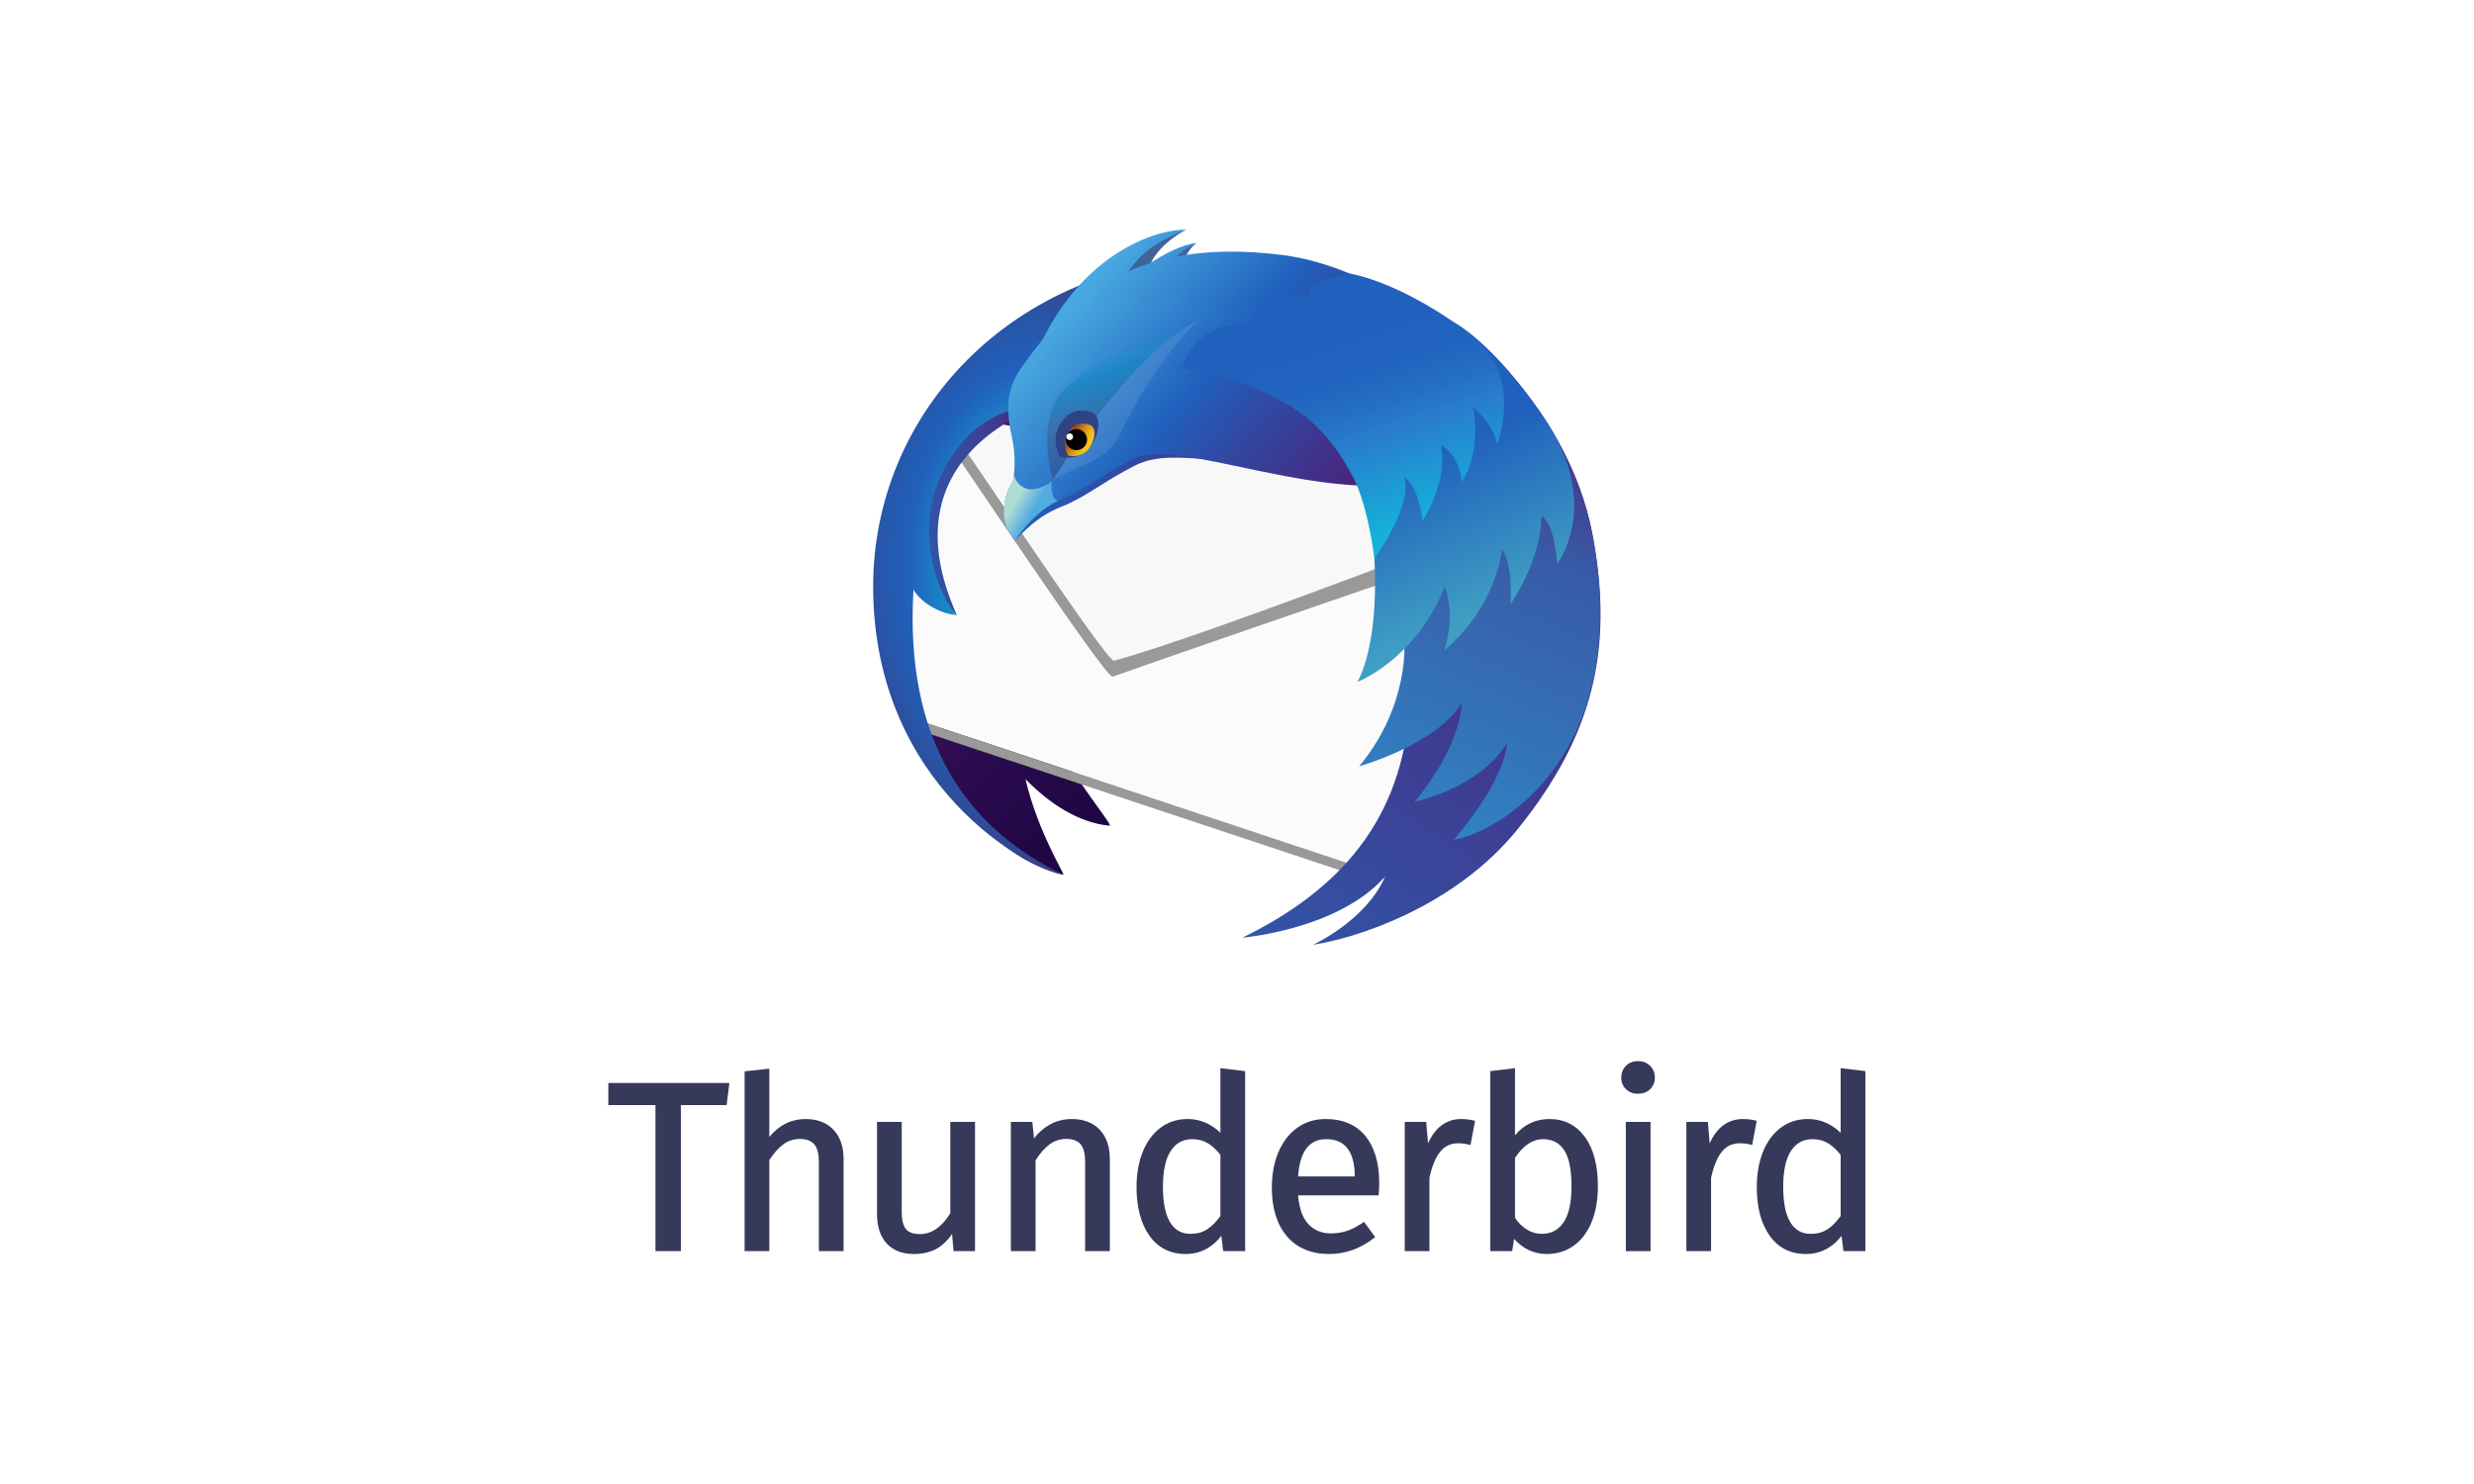 <?xml version="1.0" encoding="UTF-8" standalone="no"?>
<!-- Created with Inkscape (http://www.inkscape.org/) -->

<svg
   xmlns:dc="http://purl.org/dc/elements/1.1/"
   xmlns:cc="http://creativecommons.org/ns#"
   xmlns:rdf="http://www.w3.org/1999/02/22-rdf-syntax-ns#"
   xmlns:svg="http://www.w3.org/2000/svg"
   xmlns="http://www.w3.org/2000/svg"
   xmlns:sodipodi="http://sodipodi.sourceforge.net/DTD/sodipodi-0.dtd"
   xmlns:inkscape="http://www.inkscape.org/namespaces/inkscape"
   width="600"
   height="360"
   viewBox="0 0 158.75 95.25"
   version="1.1"
   id="svg8"
   inkscape:version="0.92.3 (2405546, 2018-03-11)"
   sodipodi:docname="thunderbird-wordmark-vertical.svg"
   inkscape:export-filename="/home/anxhelo/photon/images/product-identity-assets/thunderbird-wordmark-vertical.png"
   inkscape:export-xdpi="96"
   inkscape:export-ydpi="96">
  <defs
     id="defs2">
    <filter
       height="6.629"
       width="14.927"
       y="18.355"
       x="162.68"
       filterUnits="userSpaceOnUse"
       id="Adobe_OpacityMaskFilter">
				<feColorMatrix
   id="feColorMatrix950"
   values="1 0 0 0 0  0 1 0 0 0  0 0 1 0 0  0 0 0 1 0"
   type="matrix" />

			</filter>
    <filter
       height="4.215"
       width="9.491"
       y="11.67"
       x="103.433"
       filterUnits="userSpaceOnUse"
       id="Adobe_OpacityMaskFilter-9">
					<feColorMatrix
   id="feColorMatrix1308"
   values="1 0 0 0 0  0 1 0 0 0  0 0 1 0 0  0 0 0 1 0"
   type="matrix" />

				</filter>
    <filter
       height="6.629"
       width="14.927"
       y="18.355"
       x="252.586"
       filterUnits="userSpaceOnUse"
       id="Adobe_OpacityMaskFilter-0">
					<feColorMatrix
   id="feColorMatrix1720"
   values="1 0 0 0 0  0 1 0 0 0  0 0 1 0 0  0 0 0 1 0"
   type="matrix" />

				</filter>
  </defs>
  <sodipodi:namedview
     id="base"
     pagecolor="#ffffff"
     bordercolor="#666666"
     borderopacity="1.0"
     inkscape:pageopacity="0"
     inkscape:pageshadow="2"
     inkscape:zoom="0.52467208"
     inkscape:cx="221.24296"
     inkscape:cy="97.757151"
     inkscape:document-units="px"
     inkscape:current-layer="layer1"
     inkscape:document-rotation="0"
     showgrid="false"
     borderlayer="true"
     inkscape:showpageshadow="true"
     units="px"
     inkscape:pagecheckerboard="false"
     showguides="true"
     inkscape:window-width="1366"
     inkscape:window-height="715"
     inkscape:window-x="0"
     inkscape:window-y="0"
     inkscape:window-maximized="1"
     objecttolerance="10"
     guidetolerance="10"
     inkscape:snap-tangential="true"
     inkscape:snap-perpendicular="true"
     inkscape:snap-page="true">
    <inkscape:grid
       type="xygrid"
       id="grid10"
       dotted="false" />
  </sodipodi:namedview>
  <g
     inkscape:label="Layer 1"
     inkscape:groupmode="layer"
     id="layer1"
     transform="translate(0,-201.75)">
    <g
       id="g1812"
       transform="matrix(0.189,0,0,0.189,39.036,216.497)">
	<g
   id="g1616">
		<polygon
   id="polygon1592"
   points="0,297.252 15.991,297.252 15.991,346.857 24.627,346.857 24.627,297.252 40.159,297.252 41.084,289.759 0,289.759 "
   class="st0"
   style="fill:#363959" />

		<path
   id="path1594"
   d="m 66.937,301.996 c -4.841,0 -8.968,2.045 -12.285,6.084 v -23.186 l -8.391,0.911 v 61.052 h 8.391 v -30.909 c 1.468,-2.285 3.055,-4.075 4.719,-5.323 1.653,-1.241 3.567,-1.87 5.69,-1.87 2.091,0 3.698,0.584 4.776,1.736 1.085,1.162 1.635,3.229 1.635,6.144 v 30.222 h 8.39 v -31.283 c 0,-4.177 -1.152,-7.518 -3.425,-9.931 -2.28,-2.42 -5.477,-3.647 -9.5,-3.647 z"
   class="st0"
   inkscape:connector-curvature="0"
   style="fill:#363959" />

		<path
   id="path1596"
   d="m 116.101,333.972 c -2.879,4.715 -6.353,7.106 -10.327,7.106 -2.192,0 -3.78,-0.565 -4.72,-1.679 -0.959,-1.137 -1.446,-3.14 -1.446,-5.957 v -30.466 h -8.39 v 31.283 c 0,4.285 1.11,7.653 3.3,10.009 2.198,2.368 5.272,3.568 9.135,3.568 3.111,0 5.793,-0.638 7.972,-1.895 1.874,-1.082 3.578,-2.725 5.077,-4.896 l 0.496,5.812 h 7.294 v -43.882 h -8.391 z"
   class="st0"
   inkscape:connector-curvature="0"
   style="fill:#363959" />

		<path
   id="path1598"
   d="m 157.336,301.996 c -2.786,0 -5.373,0.679 -7.687,2.018 -1.978,1.143 -3.698,2.673 -5.128,4.555 l -0.575,-5.594 h -7.286 v 43.882 h 8.39 v -30.829 c 1.467,-2.337 3.054,-4.155 4.718,-5.403 1.654,-1.241 3.596,-1.87 5.773,-1.87 2.09,0 3.681,0.583 4.732,1.732 1.06,1.162 1.597,3.23 1.597,6.148 v 30.222 h 8.391 v -31.283 c 0,-4.176 -1.152,-7.517 -3.425,-9.931 -2.28,-2.42 -5.477,-3.647 -9.5,-3.647 z"
   class="st0"
   inkscape:connector-curvature="0"
   style="fill:#363959" />

		<path
   id="path1600"
   d="m 207.804,306.665 c -3.222,-3.099 -6.967,-4.669 -11.143,-4.669 -3.508,0 -6.618,1.005 -9.241,2.986 -2.612,1.973 -4.637,4.74 -6.019,8.226 -1.375,3.463 -2.071,7.471 -2.071,11.912 0,6.86 1.469,12.409 4.365,16.492 2.93,4.13 7.073,6.224 12.314,6.224 2.677,0 5.139,-0.638 7.319,-1.895 1.849,-1.067 3.454,-2.505 4.784,-4.283 l 0.641,5.198 h 7.443 v -61.129 l -8.391,-1.003 v 21.941 z m 0,7.51 v 20.755 c -1.459,2.011 -2.983,3.54 -4.53,4.546 -1.552,1.007 -3.447,1.519 -5.634,1.519 -3.019,0 -5.272,-1.266 -6.885,-3.87 -1.634,-2.634 -2.462,-6.727 -2.462,-12.168 0,-5.382 0.895,-9.473 2.66,-12.159 1.751,-2.666 4.152,-3.962 7.341,-3.962 1.921,0 3.67,0.46 5.2,1.366 1.511,0.899 2.961,2.235 4.31,3.973 z"
   class="st0"
   inkscape:connector-curvature="0"
   style="fill:#363959" />

		<path
   id="path1602"
   d="m 243.574,301.996 c -3.721,0 -7.006,1.017 -9.765,3.022 -2.748,2 -4.885,4.794 -6.348,8.306 -1.458,3.492 -2.197,7.544 -2.197,12.041 0,6.93 1.724,12.461 5.124,16.442 3.417,4 8.238,6.028 14.328,6.028 5.517,0 10.66,-1.844 15.285,-5.479 l 0.335,-0.263 -3.767,-5.18 -0.354,0.244 c -1.863,1.277 -3.667,2.219 -5.361,2.803 -1.685,0.579 -3.559,0.873 -5.568,0.873 -3.121,0 -5.703,-1.078 -7.672,-3.203 -1.917,-2.067 -3.073,-5.33 -3.437,-9.7 h 27.344 l 0.034,-0.406 c 0.109,-1.315 0.164,-2.617 0.164,-3.87 0,-6.709 -1.571,-12.046 -4.667,-15.862 -3.119,-3.846 -7.654,-5.796 -13.478,-5.796 z m -9.399,19.5 c 0.613,-8.517 3.745,-12.659 9.563,-12.659 3.21,0 5.644,1.067 7.235,3.169 1.619,2.143 2.44,5.32 2.44,9.443 v 0.047 z"
   class="st0"
   inkscape:connector-curvature="0"
   style="fill:#363959" />

		<path
   id="path1604"
   d="m 289.508,301.996 c -2.704,0 -5.105,0.858 -7.137,2.551 -1.634,1.362 -3.003,3.273 -4.084,5.697 l -0.611,-7.268 h -7.294 v 43.882 h 8.39 v -24.951 c 0.904,-4.022 2.16,-7.017 3.732,-8.904 1.558,-1.87 3.555,-2.778 6.105,-2.778 1.155,0 2.382,0.16 3.647,0.476 l 0.454,0.114 1.552,-8.214 -0.405,-0.101 c -1.333,-0.334 -2.796,-0.504 -4.349,-0.504 z"
   class="st0"
   inkscape:connector-curvature="0"
   style="fill:#363959" />

		<path
   id="path1606"
   d="m 319.532,301.996 c -4.71,0 -8.645,1.857 -11.715,5.523 v -22.794 l -8.39,1.003 v 61.129 h 7.43 l 0.645,-4.155 c 3.062,3.408 6.803,5.134 11.133,5.134 3.506,0 6.613,-0.976 9.236,-2.9 2.612,-1.917 4.638,-4.644 6.023,-8.106 1.375,-3.438 2.072,-7.459 2.072,-11.954 0,-7.132 -1.483,-12.779 -4.41,-16.783 -2.958,-4.046 -7.004,-6.097 -12.024,-6.097 z m -2.121,6.841 c 3.079,0 5.387,1.204 7.057,3.68 1.683,2.498 2.536,6.657 2.536,12.358 0,5.539 -0.92,9.666 -2.735,12.27 -1.805,2.591 -4.235,3.85 -7.429,3.85 -1.759,0 -3.451,-0.498 -5.029,-1.483 -1.559,-0.969 -2.903,-2.314 -3.993,-3.997 v -20.3 c 2.767,-4.232 5.994,-6.378 9.593,-6.378 z"
   class="st0"
   inkscape:connector-curvature="0"
   style="fill:#363959" />

		<rect
   id="rect1608"
   height="43.882"
   width="8.39"
   class="st0"
   y="302.976"
   x="345.443"
   style="fill:#363959" />

		<path
   id="path1610"
   d="m 349.556,282.334 c -1.637,0 -3.005,0.537 -4.066,1.597 -1.061,1.061 -1.598,2.402 -1.598,3.984 0,1.587 0.539,2.915 1.603,3.948 1.06,1.03 2.427,1.552 4.061,1.552 1.69,0 3.084,-0.522 4.143,-1.552 1.063,-1.033 1.603,-2.362 1.603,-3.948 0,-1.582 -0.537,-2.923 -1.598,-3.984 -1.061,-1.06 -2.456,-1.597 -4.148,-1.597 z"
   class="st0"
   inkscape:connector-curvature="0"
   style="fill:#363959" />

		<path
   id="path1612"
   d="m 385.128,301.996 c -2.704,0 -5.105,0.858 -7.137,2.551 -1.634,1.362 -3.003,3.273 -4.084,5.697 l -0.611,-7.268 h -7.294 v 43.882 h 8.39 v -24.951 c 0.904,-4.022 2.16,-7.017 3.732,-8.904 1.558,-1.87 3.555,-2.778 6.105,-2.778 1.155,0 2.382,0.16 3.647,0.476 l 0.454,0.114 1.552,-8.214 -0.405,-0.101 c -1.333,-0.334 -2.797,-0.504 -4.349,-0.504 z"
   class="st0"
   inkscape:connector-curvature="0"
   style="fill:#363959" />

		<path
   id="path1614"
   d="m 418.381,284.725 v 21.939 c -3.222,-3.099 -6.967,-4.669 -11.143,-4.669 -3.508,0 -6.618,1.005 -9.241,2.986 -2.612,1.973 -4.637,4.74 -6.019,8.226 -1.375,3.463 -2.071,7.471 -2.071,11.912 0,6.86 1.469,12.409 4.365,16.492 2.93,4.13 7.073,6.224 12.314,6.224 2.677,0 5.14,-0.638 7.319,-1.895 1.849,-1.067 3.454,-2.505 4.784,-4.283 l 0.641,5.198 h 7.443 v -61.129 z m 0,29.45 v 20.755 c -1.459,2.011 -2.983,3.54 -4.53,4.546 -1.552,1.007 -3.447,1.519 -5.634,1.519 -3.019,0 -5.272,-1.266 -6.885,-3.87 -1.634,-2.634 -2.462,-6.727 -2.462,-12.168 0,-5.382 0.895,-9.473 2.66,-12.159 1.751,-2.666 4.152,-3.962 7.341,-3.962 1.921,0 3.67,0.46 5.2,1.366 1.51,0.899 2.96,2.235 4.31,3.973 z"
   class="st0"
   inkscape:connector-curvature="0"
   style="fill:#363959" />

	</g>

	<g
   id="g1810">
		<g
   id="g1784">
			<linearGradient
   y2="42.053"
   x2="129.585"
   y1="201.907"
   x1="289.439"
   gradientUnits="userSpaceOnUse"
   id="SVGID_1_">
				<stop
   id="stop1618"
   style="stop-color:#130036"
   offset="0" />

				<stop
   id="stop1620"
   style="stop-color:#18023B"
   offset="0.23" />

				<stop
   id="stop1622"
   style="stop-color:#26094A"
   offset="0.512" />

				<stop
   id="stop1624"
   style="stop-color:#3D1563"
   offset="0.821" />

				<stop
   id="stop1626"
   style="stop-color:#4E1D75"
   offset="1" />

			</linearGradient>

			<path
   id="path1629"
   d="M 278.794,35.492 C 264.293,26.02 245.748,22.954 235.513,21.883 c -10.954,-1.145 -20.468,-0.943 -28.836,0.285 -0.709,-0.009 -1.414,-0.037 -2.127,-0.037 -0.545,0 -1.08,0.023 -1.627,0.029 0.225,-0.275 0.381,-0.445 0.381,-0.445 0,0 -0.44,0.069 -1.304,0.46 -2.717,0.044 -5.421,0.138 -8.085,0.32 3.711,-4.068 6.751,-6.2 6.751,-6.2 0,0 -3.608,0.528 -10.192,6.496 -3.132,0.288 -6.221,0.67 -9.258,1.145 6.918,-9.362 14.155,-13.304 14.155,-13.304 0,0 -8.772,-1.786 -22.507,12.016 -1.149,1.155 -2.215,2.356 -3.246,3.572 -40.033,9.687 -68.683,35.538 -68.683,65.919 0,5.958 -1.829,12.511 0.143,19.054 -0.788,10.453 0.89,38.975 0.89,38.975 0,0 10.837,58.649 52.51,68.846 0.662,0.158 -8.707,-14.62 -12.851,-32.442 8.069,8.208 17.685,14.699 28.478,15.824 1.325,0.137 -6.165,-8.64 -12.725,-19.234 l 94.698,31.906 c 49.529,-21.274 43.763,-19.357 54.397,-30.875 23.428,-25.36 26.708,-39.75 20.806,-82.235 C 323.29,73.279 302.122,44.875 278.794,35.492 Z"
   class="st1"
   inkscape:connector-curvature="0"
   style="fill:url(#SVGID_1_)" />

			<polygon
   id="polygon1631"
   points="262.817,219.015 291.845,95.591 112.594,62.276 98.452,142.68 106.293,166.974 "
   class="st2"
   style="fill:#fbfbfb" />

			<g
   id="g1635">
				<path
   id="path1633"
   d="m 113.034,65.01 c 0.785,1.689 0.554,2.089 0.065,2.089 -0.22,0 -0.492,-0.081 -0.747,-0.161 -0.255,-0.081 -0.494,-0.161 -0.648,-0.161 -0.433,0 -0.189,0.639 2.263,3.72 3.468,4.406 54.399,81.293 57.182,81.293 0.015,0 0.028,-0.002 0.04,-0.006 23.71,-8.448 124.543,-43.058 124.543,-43.058 L 285.415,93.698 113.034,65.01"
   class="st3"
   inkscape:connector-curvature="0"
   style="fill:#999999" />

			</g>

			<path
   id="path1637"
   d="m 114.513,63.121 c 0,0 0.76,3.932 4.281,8.284 3.5,4.392 50.51,75.571 52.869,74.944 30.795,-8.176 142.525,-51.674 142.525,-51.674 z"
   class="st4"
   inkscape:connector-curvature="0"
   style="fill:#f8f8f8" />

			<polygon
   id="polygon1639"
   points="109,171.178 258.882,221.012 257.227,217.161 108.474,167.703 "
   class="st3"
   style="fill:#999999" />

			<linearGradient
   y2="95.311"
   x2="147.61"
   y1="95.311"
   x1="100.149"
   gradientUnits="userSpaceOnUse"
   id="SVGID_2_">
				<stop
   id="stop1641"
   style="stop-color:#3156A8"
   offset="0" />

				<stop
   id="stop1643"
   style="stop-color:#3351A4"
   offset="0.247" />

				<stop
   id="stop1645"
   style="stop-color:#3B4397"
   offset="0.536" />

				<stop
   id="stop1647"
   style="stop-color:#472C82"
   offset="0.845" />

				<stop
   id="stop1649"
   style="stop-color:#4E1D75"
   offset="1" />

			</linearGradient>

			<path
   id="path1652"
   d="m 147.61,59.795 c 0,0 -54.122,15.85 -29.288,71.033 0,0 -11.387,-10.426 -18.167,-23.757 -0.305,-0.596 11.301,-41.828 11.301,-41.828 z"
   class="st5"
   inkscape:connector-curvature="0"
   style="fill:url(#SVGID_2_)" />

			
				<radialGradient
   gradientUnits="userSpaceOnUse"
   gradientTransform="matrix(1,0,0,1.45,0,-51.265)"
   r="85.247"
   cy="113.923"
   cx="148.979"
   id="SVGID_3_">
				<stop
   id="stop1654"
   style="stop-color:#14CDDA"
   offset="0.165" />

				<stop
   id="stop1656"
   style="stop-color:#2061BD"
   offset="0.548" />

				<stop
   id="stop1658"
   style="stop-color:#2658AC"
   offset="0.655" />

				<stop
   id="stop1660"
   style="stop-color:#373F81"
   offset="0.864" />

				<stop
   id="stop1662"
   style="stop-color:#432D62"
   offset="1" />

			</radialGradient>

			<path
   id="path1665"
   d="m 118.322,130.828 c -4.707,-0.081 -12.269,-3.964 -14.722,-8.665 -3.066,51.098 17.782,80.939 50.88,96.853 -10.815,-1.239 -64.574,-29.608 -64.574,-97.875 0,-58.047 46.06,-109.932 118.142,-112.309 0.442,3.254 -35.736,11.414 -36.893,15.251 -1.796,5.972 -5.924,12.473 -9.406,17.684 -4.718,7.061 6.557,13.099 -1.729,15.001 -12.468,2.861 -29.098,1.277 -41.361,17.219 -18.434,23.964 -6.133,51.378 -0.337,56.841 z"
   class="st6"
   inkscape:connector-curvature="0"
   style="fill:url(#SVGID_3_)" />

			<g
   id="g1678">
				<linearGradient
   y2="57.897"
   x2="281.421"
   y1="57.897"
   x1="134.445"
   gradientUnits="userSpaceOnUse"
   id="SVGID_4_">
					<stop
   id="stop1667"
   style="stop-color:#2061BD"
   offset="0" />

					<stop
   id="stop1669"
   style="stop-color:#2B51AC"
   offset="0.185" />

					<stop
   id="stop1671"
   style="stop-color:#442C84"
   offset="0.683" />

					<stop
   id="stop1673"
   style="stop-color:#4E1D75"
   offset="0.941" />

				</linearGradient>

				<path
   id="path1676"
   d="m 226.954,10.699 c -46.682,-3.582 -70.707,15.097 -86.13,36.817 -5.617,7.906 -5.002,15.166 -3.068,23.937 0.831,3.744 1.671,5.538 0.659,9.355 -0.558,2.106 -0.465,4.072 -1.158,5.314 -0.959,1.717 -2.18,3.594 -2.589,6.677 -1.022,7.699 1.703,10.151 3.406,12.741 2.426,-2.409 7.165,-8.079 15.71,-11.466 8.545,-3.387 14.167,-8.477 24.876,-13.941 14.632,-7.463 31.783,3.859 64.3,-6.796 10.006,-3.279 33.002,-37.344 38.461,-38.652 C 266.218,17.873 240.354,11.726 226.954,10.699 Z"
   class="st7"
   inkscape:connector-curvature="0"
   style="fill:url(#SVGID_4_)" />

			</g>

			<path
   id="path1680"
   d="m 196.113,0.032 c 0,0 -8.335,4.026 -11.965,11.301 8.381,-4.225 13.246,-6.533 15.546,-6.808 0,0 -2.203,1.067 -4.935,6.87 4.83,-1.547 6.493,-2.522 7.819,-2.537 0,0 -0.385,0.61 -0.737,6.402 -7.417,-2.404 -21.693,0.397 -29.287,5.153 C 169.979,6.678 196.113,0.032 196.113,0.032 Z"
   class="st8"
   inkscape:connector-curvature="0"
   style="fill:#3f6499" />

			<linearGradient
   y2="111.082"
   x2="257.17"
   y1="23.206"
   x1="156.08"
   gradientUnits="userSpaceOnUse"
   id="SVGID_5_">
				<stop
   id="stop1682"
   style="stop-color:#48A8E0"
   offset="0.02" />

				<stop
   id="stop1684"
   style="stop-color:#2061BD"
   offset="0.388" />

				<stop
   id="stop1686"
   style="stop-color:#2B51AC"
   offset="0.497" />

				<stop
   id="stop1688"
   style="stop-color:#442C84"
   offset="0.789" />

				<stop
   id="stop1690"
   style="stop-color:#4E1D75"
   offset="0.941" />

			</linearGradient>

			<path
   id="path1693"
   d="m 229.286,8.63 c -14.309,-1.854 -26.271,-1.489 -36.44,0.471 3.198,-3.065 6.898,-4.575 6.898,-4.575 -4.795,0.424 -10.781,3.554 -15.917,6.868 -2.588,0.826 -5.054,1.758 -7.39,2.799 1.43,-1.885 3.094,-3.899 4.72,-5.445 6.039,-5.743 15.006,-8.715 15.006,-8.715 -7.654,-0.562 -33.267,5.995 -48.681,37.212 -2.526,3.077 -4.883,6.235 -7.129,9.398 -5.798,8.164 -5.162,15.658 -3.162,24.715 0.852,3.867 1.009,10.04 0.168,14.029 -0.168,0.799 -2.363,2.863 -2.926,8.428 -0.602,5.905 1.505,8.804 3.582,11.203 7.38,-10.792 14.661,-12.931 14.661,-12.931 10.331,-4.232 14.63,-8.753 25.688,-14.394 15.108,-7.709 67.939,17.45 101.512,6.448 10.332,-3.384 -3.977,-47.359 1.663,-48.709 C 265.841,18.073 243.045,10.413 229.286,8.63 Z"
   class="st9"
   inkscape:connector-curvature="0"
   style="fill:url(#SVGID_5_)" />

			<linearGradient
   y2="43.631"
   x2="307.741"
   y1="337.414"
   x1="109.582"
   gradientUnits="userSpaceOnUse"
   id="SVGID_6_">
				<stop
   id="stop1695"
   style="stop-color:#3156A8"
   offset="0.379" />

				<stop
   id="stop1697"
   style="stop-color:#4E1D75"
   offset="1" />

			</linearGradient>

			<path
   id="path1700"
   d="m 334.082,103.288 c -8.276,-43.237 -48.096,-82.572 -80.117,-84.752 -14.211,-0.968 -9.847,6.319 -18.739,9.094 -38.321,11.959 -38.906,18.94 -38.906,18.94 81.252,3.819 82.484,84.064 60.724,104.366 6.123,-1.428 12.762,-8.914 18.859,-20.666 -0.732,4.931 -1.36,10.98 -2.274,17.729 -2.788,20.595 0.823,63.614 -58.356,92.405 0,0 32.372,-2.646 48.424,-20.717 -6.528,15.012 -24.441,23.121 -24.441,23.121 13.182,-1.928 47.81,-12.146 69.868,-39.732 24.967,-31.224 32.475,-60.518 24.958,-99.788 z"
   class="st10"
   inkscape:connector-curvature="0"
   style="fill:url(#SVGID_6_)" />

			<linearGradient
   y2="32.542"
   x2="296.224"
   y1="278.646"
   x1="186.651"
   gradientUnits="userSpaceOnUse"
   id="SVGID_7_">
				<stop
   id="stop1702"
   style="stop-color:#29ABE2"
   offset="0" />

				<stop
   id="stop1704"
   style="stop-color:#385AA6"
   offset="0.773" />

				<stop
   id="stop1706"
   style="stop-color:#414293"
   offset="0.858" />

				<stop
   id="stop1708"
   style="stop-color:#4E1D75"
   offset="1" />

			</linearGradient>

			<path
   id="path1711"
   d="m 254.899,182.221 c 0,0 26.396,-7.38 34.902,-21.633 -1.032,16.619 -16.106,33.662 -16.106,33.662 0,0 22.038,-4.46 31.436,-19.968 -1.224,13.994 -18.191,32.907 -18.191,32.907 17.346,-3.113 60.93,-30.645 47.143,-103.901 -8.142,-43.262 -48.096,-82.572 -80.117,-84.752 -14.211,-0.968 -9.847,6.319 -18.739,9.094 -38.322,11.959 -38.907,18.94 -38.907,18.94 81.252,3.819 102.844,46.344 60.724,103.231 6.123,-1.429 8.578,-4.794 13.178,-10.301 0,0.001 2.085,21.781 -15.323,42.721 z"
   class="st11"
   inkscape:connector-curvature="0"
   style="fill:url(#SVGID_7_)" />

			<linearGradient
   y2="95.468"
   x2="144.148"
   y1="92.034"
   x1="138.175"
   gradientUnits="userSpaceOnUse"
   id="SVGID_8_">
				<stop
   id="stop1713"
   style="stop-color:#B0DCD6"
   offset="0" />

				<stop
   id="stop1715"
   style="stop-color:#53ACE0"
   offset="1" />

			</linearGradient>

			<path
   id="path1718"
   d="m 150.515,85.567 c 0,0 -4.719,3.301 -8.136,2.46 -4.045,-0.993 -4.73,-4.913 -4.73,-4.913 -0.089,0.803 -0.192,1.578 -0.341,2.273 -0.168,0.799 -2.363,2.863 -2.926,8.428 -0.602,5.905 1.615,9.325 3.692,11.724 7.38,-10.792 14.552,-13.452 14.552,-13.452 -2.809,-0.982 -2.111,-6.52 -2.111,-6.52 z"
   class="st12"
   inkscape:connector-curvature="0"
   style="fill:url(#SVGID_8_)" />

			<defs
   id="defs1723">
				<filter
   height="6.629"
   width="14.927"
   y="18.355"
   x="252.586"
   filterUnits="userSpaceOnUse"
   id="filter1894">
					<feColorMatrix
   id="feColorMatrix1892"
   values="1 0 0 0 0  0 1 0 0 0  0 0 1 0 0  0 0 0 1 0"
   type="matrix" />

				</filter>

			</defs>

			<mask
   id="SVGID_9_"
   height="6.629"
   width="14.927"
   y="18.355"
   x="252.586"
   maskUnits="userSpaceOnUse">
				<g
   style="filter:url(#Adobe_OpacityMaskFilter-0)"
   id="g1732"
   class="st13">
					<radialGradient
   gradientUnits="userSpaceOnUse"
   r="51.967"
   cy="67.998"
   cx="244.29"
   id="SVGID_10_">
						<stop
   id="stop1725"
   style="stop-color:#FFFFFF"
   offset="0.868" />

						<stop
   id="stop1727"
   style="stop-color:#000000"
   offset="1" />

					</radialGradient>

					<rect
   id="rect1730"
   height="93.339"
   width="100.015"
   class="st14"
   y="-7.218"
   x="181.201"
   style="fill:url(#SVGID_10_)" />

				</g>

			</mask>

			<g
   id="g1750"
   mask="url(#SVGID_9_)"
   class="st15">
				<g
   id="g1748"
   class="st16"
   style="opacity:0.6">
					<g
   id="g1746"
   class="st17"
   style="opacity:0.2">
						<linearGradient
   y2="20.555"
   x2="254.147"
   y1="23.085"
   x1="266.12"
   gradientUnits="userSpaceOnUse"
   id="SVGID_11_">
							<stop
   id="stop1735"
   style="stop-color:#3092B9"
   offset="0" />

							<stop
   id="stop1737"
   style="stop-color:#258DB6"
   offset="0.22" />

							<stop
   id="stop1739"
   style="stop-color:#1685B1"
   offset="0.656" />

							<stop
   id="stop1741"
   style="stop-color:#1082AF"
   offset="1" />

						</linearGradient>

						<path
   id="path1744"
   d="m 253.42,18.434 c 1.106,-0.287 5.621,0.204 8.584,1.533 2.963,1.329 8.073,3.679 3.986,4.701 -4.088,1.022 -6.438,-0.613 -8.482,-2.351 -2.045,-1.737 -6.848,-3.168 -4.088,-3.883 z"
   class="st18"
   inkscape:connector-curvature="0"
   style="fill:url(#SVGID_11_)" />

					</g>

				</g>

			</g>

			<linearGradient
   y2="77.544"
   x2="180.543"
   y1="38.025"
   x1="170.69"
   gradientUnits="userSpaceOnUse"
   id="SVGID_12_">
				<stop
   id="stop1752"
   style="stop-color:#1398D1;stop-opacity:0"
   offset="0.007" />

				<stop
   id="stop1754"
   style="stop-color:#1187C2;stop-opacity:0.62"
   offset="0.248" />

				<stop
   id="stop1756"
   style="stop-color:#3F6499;stop-opacity:0.71"
   offset="0.642" />

				<stop
   id="stop1758"
   style="stop-color:#2F4282;stop-opacity:0.5"
   offset="1" />

			</linearGradient>

			<path
   id="path1761"
   d="m 150.957,84.921 c 0,0 25.888,-42.662 49.292,-54.175 2.173,-1.093 -32.405,9.191 -46.32,24.55 -8.271,9.129 -3.891,27.002 -2.972,29.625 z"
   class="st19"
   inkscape:connector-curvature="0"
   style="fill:url(#SVGID_12_)" />

			<path
   id="path1763"
   d="m 150.957,84.921 c 0.024,-0.015 0.05,-0.03 0.075,-0.045 6.694,-4.136 18.166,-6.518 21.864,-14.015 14.237,-28.869 27.354,-40.115 27.354,-40.115 -23.405,11.513 -49.293,54.175 -49.293,54.175 z"
   class="st20"
   inkscape:connector-curvature="0"
   style="opacity:0.1;fill:#f2f2f2" />

			<path
   id="path1765"
   d="m 153.419,77.118 c 0,0 -4.666,-7.159 2.053,-13.687 3.546,-3.44 8.919,-1.529 9.54,-0.91 2.644,2.622 0.982,8.156 -1.398,11.288 -1.346,1.764 -5.26,4.51 -10.195,3.309 z"
   class="st21"
   inkscape:connector-curvature="0"
   style="fill:#2f4282" />

			
				<linearGradient
   gradientTransform="matrix(0.999,0.035,-0.035,0.999,25.108,27.037)"
   y2="38.248"
   x2="133.583"
   y1="41.318"
   x1="139.122"
   gradientUnits="userSpaceOnUse"
   id="SVGID_13_">
				<stop
   id="stop1767"
   style="stop-color:#F9C21B"
   offset="0" />

				<stop
   id="stop1769"
   style="stop-color:#F3BA1B"
   offset="0.148" />

				<stop
   id="stop1771"
   style="stop-color:#E3A41B"
   offset="0.379" />

				<stop
   id="stop1773"
   style="stop-color:#C9801C"
   offset="0.663" />

				<stop
   id="stop1775"
   style="stop-color:#A44E1C"
   offset="0.988" />

				<stop
   id="stop1777"
   style="stop-color:#A34C1C"
   offset="1" />

			</linearGradient>

			<path
   id="path1780"
   d="m 156.093,76.674 c 0,0 -3.224,-4.949 1.421,-9.459 2.446,-2.376 6.161,-1.056 6.592,-0.63 1.826,1.812 0.676,5.637 -0.968,7.8 -0.927,1.223 -3.634,3.119 -7.045,2.289 z"
   class="st22"
   inkscape:connector-curvature="0"
   style="fill:url(#SVGID_13_)" />

			<path
   id="path1782"
   d="m 162.529,71.393 c -0.072,1.978 -1.746,3.522 -3.738,3.454 -1.996,-0.069 -3.558,-1.726 -3.487,-3.704 0.071,-1.977 1.744,-3.521 3.741,-3.453 1.993,0.069 3.553,1.727 3.484,3.703 z"
   inkscape:connector-curvature="0" />

		</g>

		<circle
   id="circle1786"
   r="1.136"
   cy="70.287"
   cx="156.631"
   class="st24"
   style="fill:#ffffff" />

		<linearGradient
   y2="47.526"
   x2="259.336"
   y1="130.139"
   x1="296.117"
   gradientUnits="userSpaceOnUse"
   id="SVGID_14_">
			<stop
   id="stop1788"
   style="stop-color:#409EC3"
   offset="0" />

			<stop
   id="stop1790"
   style="stop-color:#2061BD"
   offset="0.62" />

		</linearGradient>

		<path
   id="path1793"
   d="M 318.412,65.01 C 300.69,38.034 286.65,31.18 286.65,31.18 c 0,0 0.645,19.65 10.484,29.128 1.124,1.083 -11.774,-8.432 -11.774,-8.432 0,0 -2.758,9.076 3.562,19.51 -1.836,-2.439 -3.051,-3.363 -3.051,-3.363 0,0 -11.908,5.491 -15.423,13.109 -1.815,-3.426 -3.176,-5.444 -3.176,-5.444 0,0 -8.236,16.437 -7.201,35.495 1.684,30.988 -5.803,42.404 -5.803,42.404 0,0 20.057,-7.695 29.676,-32.468 3.974,10.533 -0.121,21.619 -0.121,21.619 0,0 16.206,-12.109 19.691,-34.18 3.863,6.23 2.727,18.664 2.727,18.664 0,0 10.344,-14.402 10.596,-30.086 4.794,3.343 5.235,16.399 5.235,16.399 0,0 15.336,-19.607 -3.66,-48.525 z"
   class="st23"
   inkscape:connector-curvature="0"
   style="fill:url(#SVGID_14_)" />

		<linearGradient
   y2="21.954"
   x2="240.313"
   y1="103.061"
   x1="266.666"
   gradientUnits="userSpaceOnUse"
   id="SVGID_15_">
			<stop
   id="stop1795"
   style="stop-color:#14B2DA"
   offset="0" />

			<stop
   id="stop1797"
   style="stop-color:#297CCC"
   offset="0.403" />

			<stop
   id="stop1799"
   style="stop-color:#256FC5"
   offset="0.508" />

			<stop
   id="stop1801"
   style="stop-color:#2164BF"
   offset="0.649" />

			<stop
   id="stop1803"
   style="stop-color:#2061BD"
   offset="0.816" />

			<stop
   id="stop1805"
   style="stop-color:#2061BD"
   offset="0.984" />

		</linearGradient>

		<path
   id="path1808"
   d="m 301.188,46.158 c -4.631,-8.63 -12.803,-14.13 -19.986,-18.582 -17.909,-11.105 -29.427,-12.665 -29.427,-12.665 0,0 -16.528,3.074 -13.689,7.672 0.146,0.236 0.487,0.535 0.968,0.877 -14.498,-6.678 -22.722,8.677 -22.722,8.677 -8.284,-0.503 -18.371,3.575 -21.312,14.499 -0.305,1.134 3.711,0.496 5.777,0.945 12.079,2.626 23.45,8.32 28.675,11.134 12.154,6.548 19.365,17.451 23.528,25.629 5.037,9.894 7.094,27.304 7.094,27.304 0,0 13.253,-18.205 10.086,-27.552 5.249,3.26 6.285,14.891 6.285,14.891 0,0 8.835,-13.838 6.223,-25.891 6.815,4.153 7.042,12.601 7.042,12.601 0,0 6.939,-9.631 3.803,-25.427 6.858,5.453 8.293,12.517 8.293,12.517 0,0 5.606,-14.993 -0.638,-26.629 z"
   class="st25"
   inkscape:connector-curvature="0"
   style="fill:url(#SVGID_15_)" />

	</g>

</g>
  </g>
  <style
     id="style846"
     type="text/css">
	.st0{fill:#363959;}
	.st1{fill:url(#SVGID_1_);}
	.st2{fill:#FBFBFB;}
	.st3{fill:#999999;}
	.st4{fill:#F8F8F8;}
	.st5{fill:url(#SVGID_2_);}
	.st6{fill:url(#SVGID_3_);}
	.st7{fill:url(#SVGID_4_);}
	.st8{fill:#3F6499;}
	.st9{fill:url(#SVGID_5_);}
	.st10{fill:url(#SVGID_6_);}
	.st11{fill:url(#SVGID_7_);}
	.st12{fill:url(#SVGID_8_);}
	.st13{filter:url(#Adobe_OpacityMaskFilter);}
	.st14{fill:url(#SVGID_10_);}
	.st15{mask:url(#SVGID_9_);}
	.st16{opacity:0.6;}
	.st17{opacity:0.2;}
	.st18{fill:url(#SVGID_11_);}
	.st19{fill:url(#SVGID_12_);}
	.st20{opacity:0.1;fill:#F2F2F2;}
	.st21{fill:#2F4282;}
	.st22{fill:url(#SVGID_13_);}
	.st23{fill:url(#SVGID_14_);}
	.st24{fill:#FFFFFF;}
	.st25{fill:url(#SVGID_15_);}
	.st26{fill:url(#SVGID_16_);}
	.st27{fill:url(#SVGID_17_);}
	.st28{fill:url(#SVGID_18_);}
	.st29{fill:url(#SVGID_19_);}
	.st30{fill:url(#SVGID_20_);}
	.st31{fill:url(#SVGID_21_);}
	.st32{fill:url(#SVGID_22_);}
	.st33{fill:url(#SVGID_23_);}
	.st34{fill:url(#SVGID_24_);}
	.st35{filter:url(#Adobe_OpacityMaskFilter_1_);}
	.st36{fill:url(#SVGID_26_);}
	.st37{mask:url(#SVGID_25_);}
	.st38{fill:url(#SVGID_27_);}
	.st39{fill:url(#SVGID_28_);}
	.st40{fill:url(#SVGID_29_);}
	.st41{fill:url(#SVGID_30_);}
	.st42{fill:url(#SVGID_31_);}
	.st43{fill:url(#SVGID_32_);}
	.st44{fill:url(#SVGID_33_);}
	.st45{fill:url(#SVGID_34_);}
	.st46{fill:url(#SVGID_35_);}
	.st47{fill:url(#SVGID_36_);}
	.st48{fill:url(#SVGID_37_);}
	.st49{fill:url(#SVGID_38_);}
	.st50{fill:url(#SVGID_39_);}
	.st51{fill:url(#SVGID_40_);}
	.st52{filter:url(#Adobe_OpacityMaskFilter_2_);}
	.st53{fill:url(#SVGID_42_);}
	.st54{mask:url(#SVGID_41_);}
	.st55{fill:url(#SVGID_43_);}
	.st56{fill:url(#SVGID_44_);}
	.st57{fill:url(#SVGID_45_);}
	.st58{fill:url(#SVGID_46_);}
	.st59{fill:url(#SVGID_47_);}
	.st60{fill:url(#SVGID_48_);}
</style>
  <style
     id="style1178"
     type="text/css">
	.st0{fill:#363959;}
	.st1{fill:url(#SVGID_1_);}
	.st2{fill:#FBFBFB;}
	.st3{fill:#999999;}
	.st4{fill:#F8F8F8;}
	.st5{fill:url(#SVGID_2_);}
	.st6{fill:url(#SVGID_3_);}
	.st7{fill:url(#SVGID_4_);}
	.st8{fill:#3F6499;}
	.st9{fill:url(#SVGID_5_);}
	.st10{fill:url(#SVGID_6_);}
	.st11{fill:url(#SVGID_7_);}
	.st12{fill:url(#SVGID_8_);}
	.st13{filter:url(#Adobe_OpacityMaskFilter);}
	.st14{fill:url(#SVGID_10_);}
	.st15{mask:url(#SVGID_9_);}
	.st16{opacity:0.6;}
	.st17{opacity:0.2;}
	.st18{fill:url(#SVGID_11_);}
	.st19{fill:url(#SVGID_12_);}
	.st20{opacity:0.1;fill:#F2F2F2;}
	.st21{fill:#2F4282;}
	.st22{fill:url(#SVGID_13_);}
	.st23{fill:url(#SVGID_14_);}
	.st24{fill:#FFFFFF;}
	.st25{fill:url(#SVGID_15_);}
	.st26{fill:url(#SVGID_16_);}
	.st27{fill:url(#SVGID_17_);}
	.st28{fill:url(#SVGID_18_);}
	.st29{fill:url(#SVGID_19_);}
	.st30{fill:url(#SVGID_20_);}
	.st31{fill:url(#SVGID_21_);}
	.st32{fill:url(#SVGID_22_);}
	.st33{fill:url(#SVGID_23_);}
	.st34{fill:url(#SVGID_24_);}
	.st35{filter:url(#Adobe_OpacityMaskFilter_1_);}
	.st36{fill:url(#SVGID_26_);}
	.st37{mask:url(#SVGID_25_);}
	.st38{fill:url(#SVGID_27_);}
	.st39{fill:url(#SVGID_28_);}
	.st40{fill:url(#SVGID_29_);}
	.st41{fill:url(#SVGID_30_);}
	.st42{fill:url(#SVGID_31_);}
	.st43{fill:url(#SVGID_32_);}
	.st44{fill:url(#SVGID_33_);}
	.st45{fill:url(#SVGID_34_);}
	.st46{fill:url(#SVGID_35_);}
	.st47{fill:url(#SVGID_36_);}
	.st48{fill:url(#SVGID_37_);}
	.st49{fill:url(#SVGID_38_);}
	.st50{fill:url(#SVGID_39_);}
	.st51{fill:url(#SVGID_40_);}
	.st52{filter:url(#Adobe_OpacityMaskFilter_2_);}
	.st53{fill:url(#SVGID_42_);}
	.st54{mask:url(#SVGID_41_);}
	.st55{fill:url(#SVGID_43_);}
	.st56{fill:url(#SVGID_44_);}
	.st57{fill:url(#SVGID_45_);}
	.st58{fill:url(#SVGID_46_);}
	.st59{fill:url(#SVGID_47_);}
	.st60{fill:url(#SVGID_48_);}
</style>
  <style
     id="style1590"
     type="text/css">
	.st0{fill:#363959;}
	.st1{fill:url(#SVGID_1_);}
	.st2{fill:#FBFBFB;}
	.st3{fill:#999999;}
	.st4{fill:#F8F8F8;}
	.st5{fill:url(#SVGID_2_);}
	.st6{fill:url(#SVGID_3_);}
	.st7{fill:url(#SVGID_4_);}
	.st8{fill:#3F6499;}
	.st9{fill:url(#SVGID_5_);}
	.st10{fill:url(#SVGID_6_);}
	.st11{fill:url(#SVGID_7_);}
	.st12{fill:url(#SVGID_8_);}
	.st13{filter:url(#Adobe_OpacityMaskFilter);}
	.st14{fill:url(#SVGID_10_);}
	.st15{mask:url(#SVGID_9_);}
	.st16{opacity:0.6;}
	.st17{opacity:0.2;}
	.st18{fill:url(#SVGID_11_);}
	.st19{fill:url(#SVGID_12_);}
	.st20{opacity:0.1;fill:#F2F2F2;}
	.st21{fill:#2F4282;}
	.st22{fill:url(#SVGID_13_);}
	.st23{fill:url(#SVGID_14_);}
	.st24{fill:#FFFFFF;}
	.st25{fill:url(#SVGID_15_);}
	.st26{fill:url(#SVGID_16_);}
	.st27{fill:url(#SVGID_17_);}
	.st28{fill:url(#SVGID_18_);}
	.st29{fill:url(#SVGID_19_);}
	.st30{fill:url(#SVGID_20_);}
	.st31{fill:url(#SVGID_21_);}
	.st32{fill:url(#SVGID_22_);}
	.st33{fill:url(#SVGID_23_);}
	.st34{fill:url(#SVGID_24_);}
	.st35{filter:url(#Adobe_OpacityMaskFilter_1_);}
	.st36{fill:url(#SVGID_26_);}
	.st37{mask:url(#SVGID_25_);}
	.st38{fill:url(#SVGID_27_);}
	.st39{fill:url(#SVGID_28_);}
	.st40{fill:url(#SVGID_29_);}
	.st41{fill:url(#SVGID_30_);}
	.st42{fill:url(#SVGID_31_);}
	.st43{fill:url(#SVGID_32_);}
	.st44{fill:url(#SVGID_33_);}
	.st45{fill:url(#SVGID_34_);}
	.st46{fill:url(#SVGID_35_);}
	.st47{fill:url(#SVGID_36_);}
	.st48{fill:url(#SVGID_37_);}
	.st49{fill:url(#SVGID_38_);}
	.st50{fill:url(#SVGID_39_);}
	.st51{fill:url(#SVGID_40_);}
	.st52{filter:url(#Adobe_OpacityMaskFilter_2_);}
	.st53{fill:url(#SVGID_42_);}
	.st54{mask:url(#SVGID_41_);}
	.st55{fill:url(#SVGID_43_);}
	.st56{fill:url(#SVGID_44_);}
	.st57{fill:url(#SVGID_45_);}
	.st58{fill:url(#SVGID_46_);}
	.st59{fill:url(#SVGID_47_);}
	.st60{fill:url(#SVGID_48_);}
</style>
</svg>
